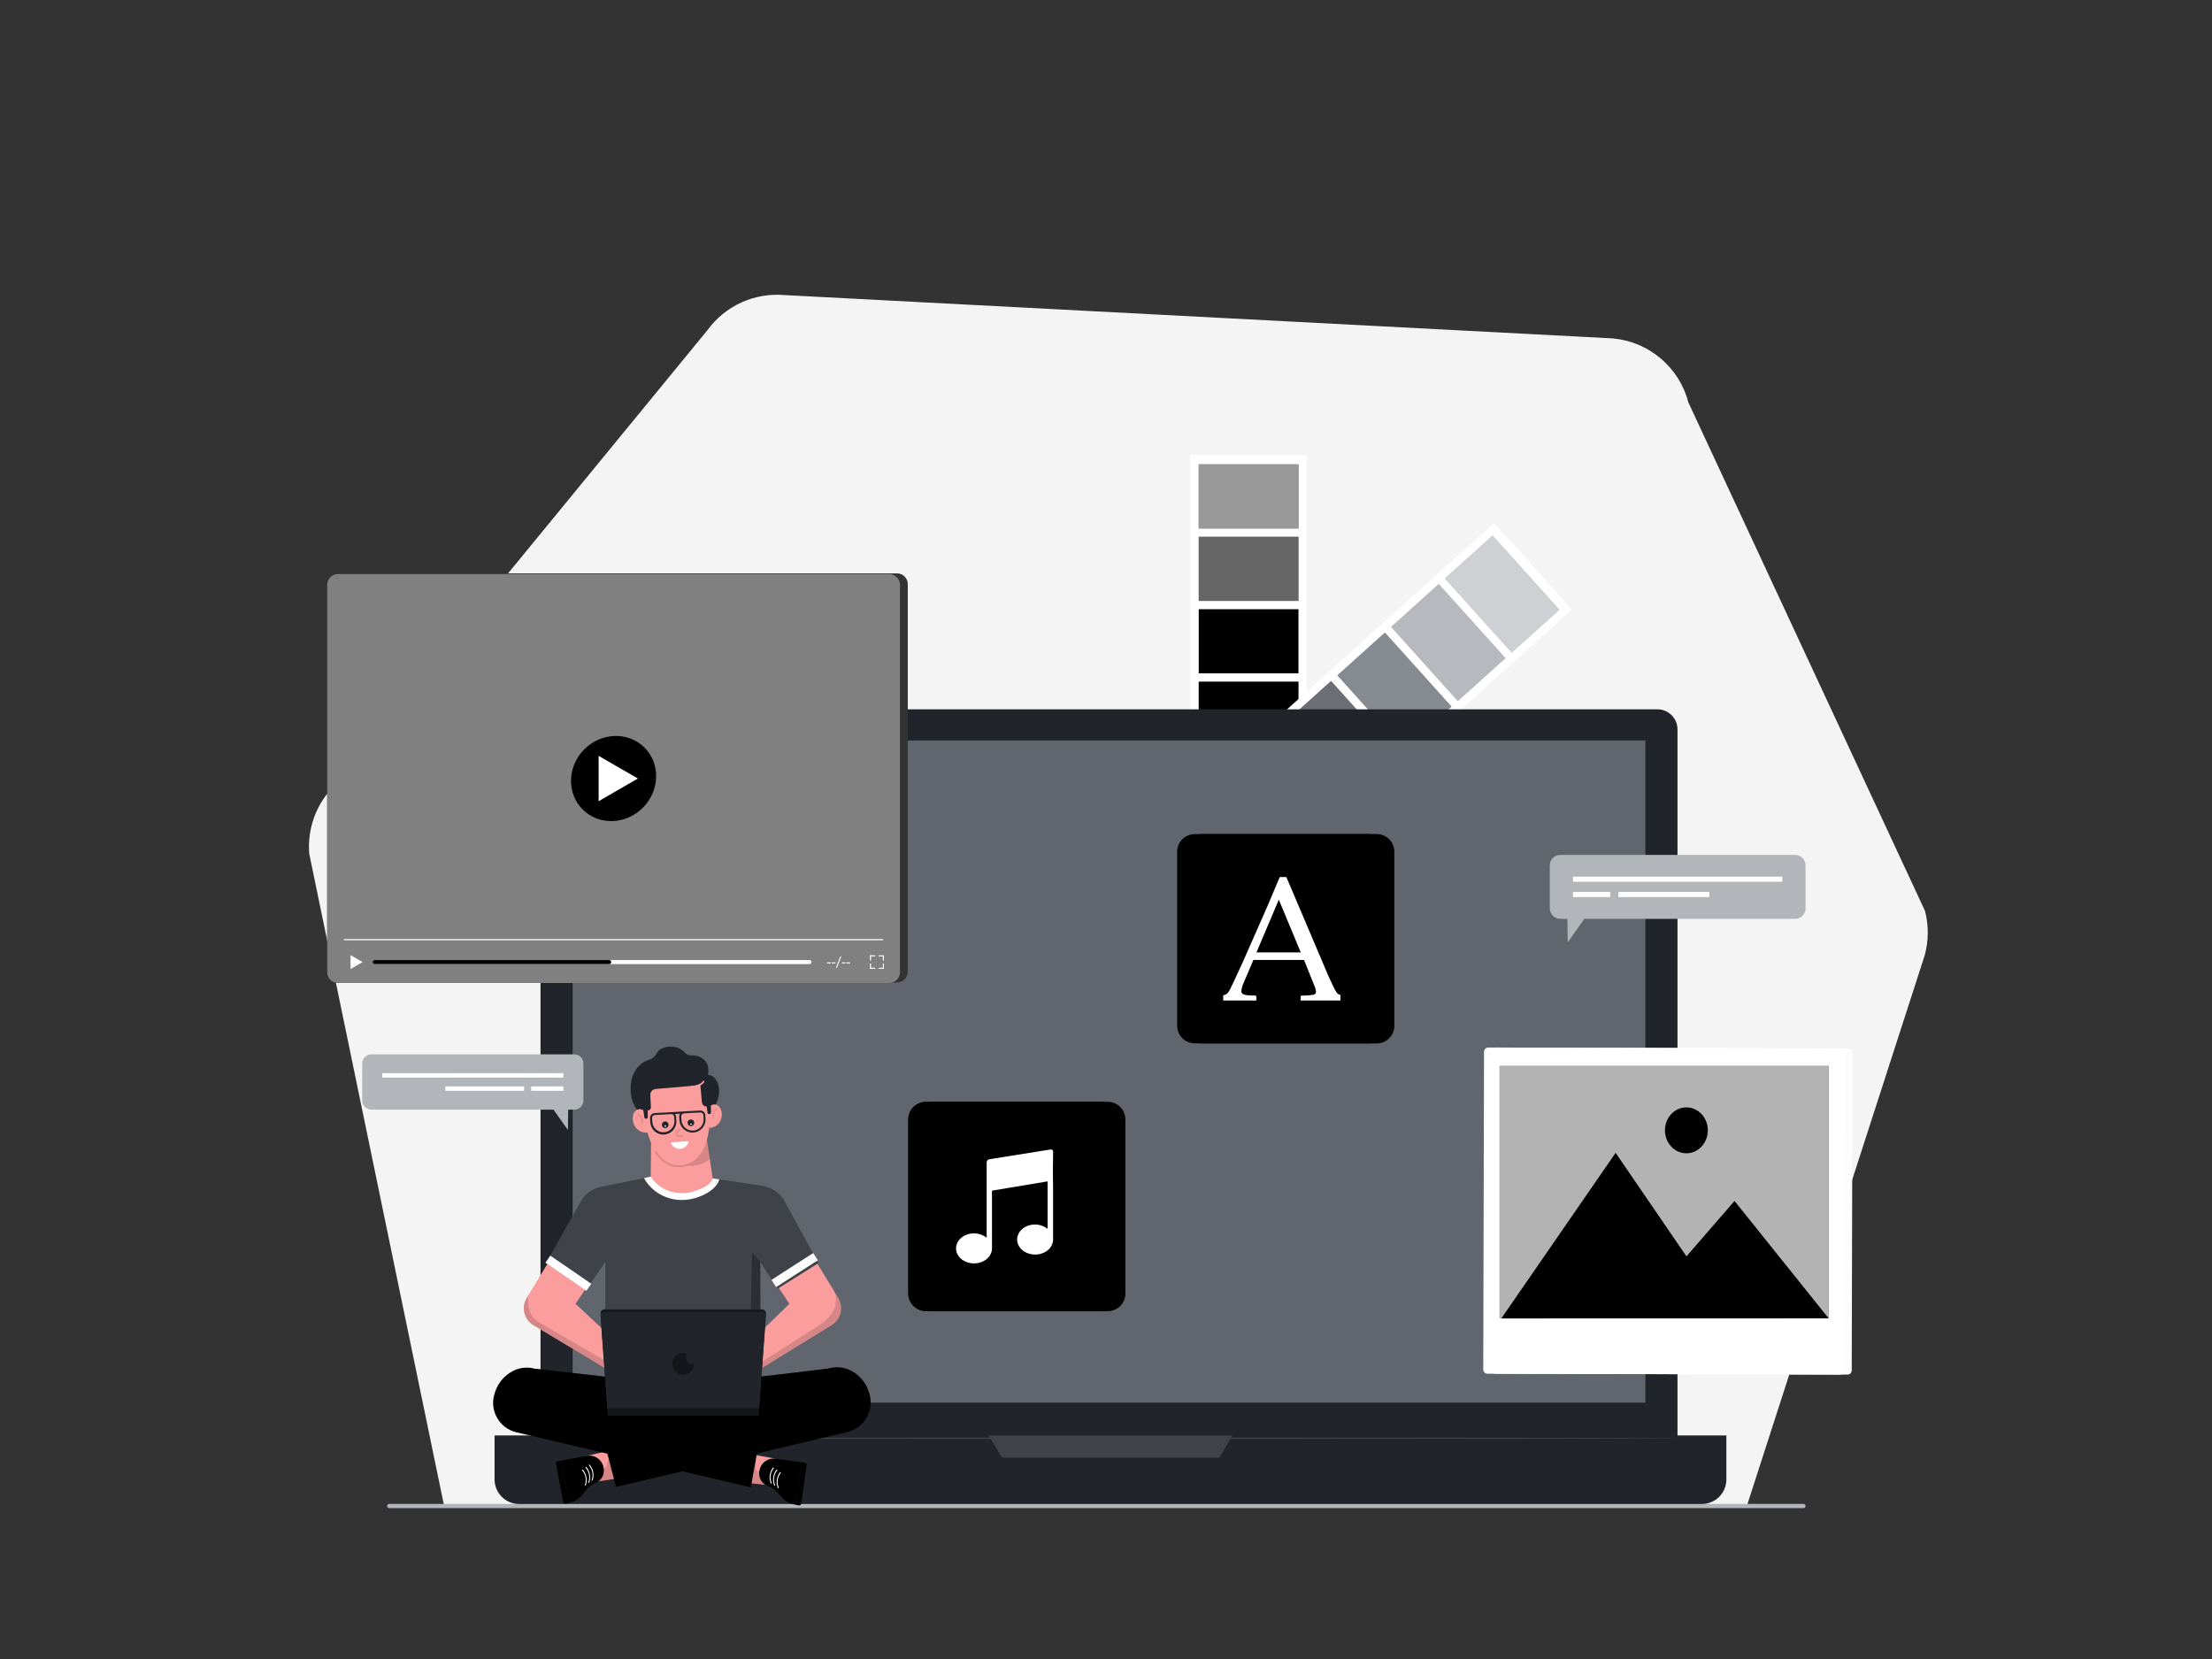 <svg class="gridItem__media" version="1.1" id="Layer_1" xmlns="http://www.w3.org/2000/svg" xmlns:xlink="http://www.w3.org/1999/xlink" x="0px" y="0px" width="1600" height="1200" viewBox="0 0 1600 1200" style="enable-background:new 0 0 1600 1200;" xml:space="preserve" fill="none">
<rect x="0" y="0" width="1600" height="1200" fill="#333333" stroke="none"/>
<path d="M321 1088.08L223.68 617.56C222.471 602.769 226.581 588.031 235.27 576L511.57 239C517.884 230.259 526.36 223.308 536.168 218.828C545.975 214.347 556.779 212.491 567.52 213.44L1166.46 244.77C1179.26 245.897 1191.41 250.959 1201.22 259.261C1211.03 267.563 1218.04 278.699 1221.27 291.14L1392.41 658.91C1395.14 669.428 1395.07 680.477 1392.21 690.96L1263.45 1089.55L321 1088.08Z" fill="#F4F4F4"/>
<path d="M945.239 329H861.059V569.51H945.239V329Z" fill="white"/>
<path d="M939.22 335.87H867.07V382.25H939.22V335.87Z" class="change-color-in-svg" fill="#4D61FC" style="fill: rgb(0, 0, 0);"/>
<path d="M939.22 388.27H867.07V434.65H939.22V388.27Z" class="change-color-in-svg" fill="#4D61FC" style="fill: rgb(0, 0, 0);"/>
<path opacity="0.6" d="M939.22 335.87H867.07V382.25H939.22V335.87Z" fill="white"/>
<path opacity="0.4" d="M939.22 388.27H867.07V434.65H939.22V388.27Z" fill="white"/>
<path d="M939.22 440.66H867.07V487.04H939.22V440.66Z" class="change-color-in-svg" fill="#4D61FC" style="fill: rgb(0, 0, 0);"/>
<path d="M939.22 493.06H867.07V539.44H939.22V493.06Z" class="change-color-in-svg" fill="#4D61FC" style="fill: rgb(0, 0, 0);"/>
<path opacity="0.2" d="M939.22 493.06H867.07V539.44H939.22V493.06Z" fill="black"/>
<path d="M1137.05 440.893L1080.75 378.315L901.956 539.186L958.262 601.763L1137.05 440.893Z" fill="white"/>
<path d="M1127.91 441.016L1079.65 387.381L1045.17 418.403L1093.43 472.038L1127.91 441.016Z" fill="#868A91"/>
<path d="M1088.97 476.064L1040.71 422.43L1006.23 453.452L1054.49 507.087L1088.97 476.064Z" fill="#868A91"/>
<path opacity="0.6" d="M1127.91 441.016L1079.65 387.381L1045.17 418.403L1093.43 472.038L1127.91 441.016Z" fill="white"/>
<path opacity="0.4" d="M1088.97 476.064L1040.71 422.43L1006.23 453.452L1054.49 507.087L1088.97 476.064Z" fill="white"/>
<path d="M1050.01 511.107L1001.75 457.473L967.276 488.495L1015.54 542.13L1050.01 511.107Z" fill="#868A91"/>
<path d="M1011.06 546.156L962.797 492.521L928.319 523.544L976.578 577.178L1011.06 546.156Z" fill="#868A91"/>
<path opacity="0.2" d="M1011.06 546.156L962.797 492.521L928.319 523.544L976.578 577.178L1011.06 546.156Z" fill="black"/>
<path d="M1304.71 1090.85H281.29C280.934 1090.79 280.611 1090.61 280.377 1090.33C280.144 1090.06 280.016 1089.71 280.016 1089.35C280.016 1088.99 280.144 1088.64 280.377 1088.37C280.611 1088.09 280.934 1087.91 281.29 1087.85H1304.71C1305.07 1087.91 1305.39 1088.09 1305.62 1088.37C1305.86 1088.64 1305.98 1088.99 1305.98 1089.35C1305.98 1089.71 1305.86 1090.06 1305.62 1090.33C1305.39 1090.61 1305.07 1090.79 1304.71 1090.85V1090.85Z" fill="#B2B6BB"/>
<path d="M1198.81 513.06H405.55C397.504 513.06 390.98 519.583 390.98 527.63V1065.66C390.98 1073.71 397.504 1080.23 405.55 1080.23H1198.81C1206.86 1080.23 1213.38 1073.71 1213.38 1065.66V527.63C1213.38 519.583 1206.86 513.06 1198.81 513.06Z" fill="#21252B"/>
<path d="M357.738 1038.28H1248.74V1070.11C1248.74 1074.83 1246.86 1079.36 1243.52 1082.7C1240.19 1086.03 1235.66 1087.91 1230.94 1087.91H375.538C370.817 1087.91 366.29 1086.03 362.952 1082.7C359.614 1079.36 357.738 1074.83 357.738 1070.11V1038.28Z" fill="#21252B"/>
<path d="M1190.15 535.59H414.199V1014.56H1190.15V535.59Z" fill="#61656D"/>
<path d="M1213.38 1040.32C1213.38 1040.59 1029.26 1040.82 802.2 1040.82C575.14 1040.82 390.98 1040.59 390.98 1040.32C390.98 1040.05 575.05 1039.82 802.2 1039.82C1029.35 1039.82 1213.38 1040 1213.38 1040.32Z" fill="#3F4249"/>
<path d="M715.051 1038.28H891.421L882.071 1054.36H724.791L715.051 1038.28Z" fill="#3F4249"/>
<path d="M590.389 912.65L606.159 938.56C608.177 941.703 608.887 945.509 608.14 949.168C607.393 952.827 605.247 956.05 602.159 958.15L541.999 995.21L531.449 981.62L570.999 943.08L562.999 931.19L590.389 912.65Z" fill="#FC9D9D"/>
<path d="M396.902 912.65L381.142 938.56C379.122 941.702 378.409 945.509 379.157 949.169C379.904 952.829 382.052 956.052 385.142 958.15L447.002 995.21L457.552 981.62L416.302 943.08L424.352 931.19L396.902 912.65Z" fill="#FC9D9D"/>
<path d="M515.531 852.36L472.591 850.87L435.191 858.37C432.2 858.898 429.352 860.046 426.83 861.741C424.309 863.436 422.17 865.639 420.551 868.21L394.941 913.66L423.871 933.17L437.871 912.78V998.84H549.871V912.78L562.481 932.18L592.001 913.64L567.001 868.02C565.348 865.308 563.121 862.991 560.476 861.232C557.83 859.473 554.832 858.315 551.691 857.84L515.461 852.36" fill="#3F4249"/>
<path d="M471.109 809.32L470.699 851.05C470.692 851.983 470.983 852.894 471.529 853.65L471.909 854.3C481.819 869.66 506.049 864.74 513.859 856.82C514.499 856.284 514.99 855.592 515.282 854.81C515.575 854.028 515.66 853.184 515.529 852.36L508.529 806.26L471.109 809.32Z" fill="#FC9D9D"/>
<path d="M512.65 790.36C512.65 790.36 520.27 840.74 492.48 842.78C465.34 844.83 464.48 793.89 464.48 793.89L463.73 779.3L498.68 773.17L507.51 777.72L512.65 790.36Z" fill="#FC9D9D"/>
<path opacity="0.15" d="M513.299 838.6L511.299 824.75C508.789 833.67 503.579 841.11 494.469 842.6H494.569L492.619 842.88C485.369 843.43 479.319 840.09 474.769 832.88C474.681 832.746 474.544 832.651 474.387 832.615C474.23 832.58 474.066 832.607 473.929 832.69C473.861 832.733 473.803 832.788 473.757 832.854C473.711 832.92 473.679 832.994 473.662 833.072C473.645 833.15 473.644 833.231 473.659 833.31C473.674 833.388 473.704 833.463 473.749 833.53C478.579 841.15 484.989 844.68 492.749 844.13C494.36 844.011 495.952 843.699 497.489 843.2C503.155 843.761 508.819 842.114 513.299 838.6V838.6Z" fill="black"/>
<path d="M506.051 779.12C506.051 779.12 514.881 773.26 519.051 783.3C522.591 791.76 516.641 800.96 516.641 800.96L511.531 800.4C509.391 800.31 507.901 799.29 507.721 797.24L506.051 779.12Z" fill="#21252B"/>
<path d="M512.371 773C513.121 782.58 504.941 785.09 501.591 785.36L474.171 787.69C473.096 787.789 472.1 788.298 471.391 789.112C470.681 789.926 470.313 790.981 470.361 792.06L470.831 800.79C470.873 801.373 470.689 801.951 470.317 802.401C469.944 802.852 469.412 803.142 468.831 803.21L467.161 803.39L465.301 805.72C454.521 803.12 450.061 772.54 469.861 766.4C471.989 765.713 473.759 764.209 474.781 762.22C477.661 756.22 489.471 754.69 495.421 761.38C496.002 762.058 496.732 762.591 497.555 762.938C498.378 763.286 499.27 763.437 500.161 763.38C507.351 763.22 512.001 767.68 512.371 773Z" fill="#21252B"/>
<path d="M467.288 806.35C467.208 805.538 466.91 804.763 466.425 804.107C465.94 803.452 465.287 802.939 464.534 802.624C463.782 802.31 462.958 802.205 462.151 802.32C461.344 802.435 460.583 802.767 459.948 803.28L459.858 803.37C455.118 807.46 458.188 820.29 468.598 819.18L467.288 806.35Z" fill="#FC9D9D"/>
<path d="M519.062 799.56L518.972 799.47C518.272 799.061 517.475 798.849 516.665 798.855C515.855 798.86 515.062 799.084 514.368 799.503C513.674 799.921 513.106 800.519 512.723 801.233C512.34 801.947 512.157 802.75 512.192 803.56L512.742 815.83C523.252 815.46 524.272 802.91 519.062 799.56Z" fill="#FC9D9D"/>
<path d="M468.599 807.93C468.618 808.25 468.512 808.565 468.303 808.808C468.094 809.05 467.798 809.202 467.479 809.23C467.173 809.274 466.862 809.203 466.605 809.032C466.349 808.86 466.165 808.599 466.089 808.3L464.879 800L468.319 800.09L468.599 807.93Z" fill="#21252B"/>
<path d="M514.319 804.58C514.342 804.899 514.238 805.213 514.03 805.457C513.823 805.7 513.528 805.852 513.209 805.88C512.903 805.924 512.59 805.854 512.332 805.682C512.073 805.511 511.887 805.25 511.809 804.95L510.609 796.68L514.049 796.78L514.319 804.58Z" fill="#21252B"/>
<path d="M501.781 786.55C501.317 786.609 500.846 786.609 500.381 786.55C500.296 786.551 500.212 786.535 500.133 786.501C500.055 786.468 499.984 786.419 499.926 786.356C499.868 786.294 499.824 786.221 499.796 786.14C499.768 786.06 499.757 785.974 499.764 785.89C499.771 785.805 499.796 785.722 499.836 785.647C499.877 785.573 499.933 785.507 500.001 785.456C500.068 785.404 500.146 785.367 500.229 785.347C500.312 785.327 500.398 785.324 500.481 785.34C500.571 785.34 506.051 785.62 508.381 782C508.423 781.932 508.478 781.874 508.542 781.828C508.607 781.782 508.68 781.75 508.757 781.732C508.834 781.714 508.914 781.712 508.992 781.725C509.07 781.739 509.144 781.767 509.211 781.81C509.346 781.898 509.441 782.035 509.476 782.191C509.511 782.348 509.485 782.512 509.401 782.65C507.351 785.72 503.731 786.46 501.781 786.55Z" fill="#FC9D9D"/>
<path d="M481.14 816C481.62 816.002 482.088 815.862 482.488 815.597C482.887 815.332 483.199 814.955 483.383 814.513C483.568 814.071 483.617 813.584 483.525 813.114C483.433 812.644 483.203 812.212 482.865 811.873C482.527 811.533 482.096 811.302 481.626 811.207C481.157 811.113 480.669 811.161 480.227 811.343C479.784 811.526 479.405 811.836 479.139 812.235C478.873 812.633 478.73 813.101 478.73 813.58C478.73 814.22 478.984 814.834 479.436 815.288C479.887 815.741 480.5 815.997 481.14 816V816Z" fill="#21252B"/>
<path d="M481.259 815.06C481.332 815.062 481.405 815.048 481.473 815.021C481.541 814.994 481.602 814.954 481.655 814.903C481.707 814.851 481.748 814.79 481.776 814.723C481.805 814.656 481.819 814.583 481.819 814.51C481.819 814.362 481.76 814.219 481.655 814.114C481.55 814.009 481.408 813.95 481.259 813.95C481.111 813.95 480.968 814.009 480.863 814.114C480.758 814.219 480.699 814.362 480.699 814.51C480.699 814.583 480.714 814.656 480.742 814.723C480.77 814.79 480.812 814.851 480.864 814.903C480.916 814.954 480.978 814.994 481.046 815.021C481.114 815.048 481.186 815.062 481.259 815.06V815.06Z" fill="white"/>
<path d="M499.73 814.58C500.209 814.582 500.678 814.442 501.077 814.177C501.477 813.913 501.789 813.535 501.973 813.093C502.158 812.651 502.207 812.164 502.115 811.694C502.023 811.224 501.793 810.792 501.455 810.453C501.117 810.113 500.686 809.882 500.216 809.787C499.746 809.693 499.259 809.741 498.817 809.924C498.374 810.106 497.995 810.417 497.729 810.815C497.462 811.213 497.32 811.681 497.32 812.16C497.32 812.8 497.574 813.414 498.026 813.868C498.477 814.321 499.09 814.578 499.73 814.58V814.58Z" fill="#21252B"/>
<path d="M499.849 813.76C499.96 813.76 500.069 813.726 500.161 813.664C500.254 813.602 500.325 813.514 500.367 813.412C500.409 813.309 500.42 813.196 500.398 813.087C500.375 812.978 500.321 812.878 500.241 812.8C500.162 812.722 500.061 812.67 499.952 812.649C499.843 812.629 499.73 812.641 499.628 812.685C499.526 812.729 499.439 812.802 499.379 812.896C499.318 812.989 499.287 813.098 499.289 813.21C499.292 813.356 499.352 813.496 499.457 813.599C499.561 813.702 499.702 813.76 499.849 813.76V813.76Z" fill="white"/>
<g opacity="0.3">
<path opacity="0.3" d="M491.65 822.52L493.65 822.34C493.742 822.334 493.832 822.309 493.914 822.268C493.996 822.227 494.07 822.17 494.13 822.1C494.191 822.03 494.237 821.949 494.266 821.862C494.295 821.775 494.306 821.682 494.3 821.59C494.293 821.498 494.269 821.409 494.227 821.326C494.186 821.244 494.129 821.17 494.06 821.11C493.99 821.05 493.909 821.003 493.822 820.974C493.734 820.945 493.642 820.934 493.55 820.94L491.6 821.13C491.202 821.154 490.811 821.019 490.513 820.755C490.215 820.49 490.034 820.118 490.01 819.72C489.986 819.322 490.121 818.931 490.386 818.633C490.65 818.335 491.022 818.154 491.42 818.13C491.517 818.133 491.614 818.115 491.705 818.077C491.795 818.04 491.876 817.984 491.943 817.913C492.011 817.843 492.062 817.759 492.095 817.667C492.128 817.575 492.142 817.478 492.135 817.38C492.128 817.283 492.101 817.188 492.055 817.102C492.009 817.016 491.946 816.94 491.869 816.88C491.792 816.82 491.704 816.776 491.609 816.752C491.515 816.728 491.416 816.724 491.32 816.74C490.944 816.761 490.576 816.858 490.239 817.026C489.902 817.194 489.603 817.429 489.359 817.716C489.116 818.003 488.934 818.337 488.824 818.697C488.714 819.057 488.679 819.436 488.72 819.81C488.719 820.185 488.795 820.557 488.945 820.901C489.095 821.245 489.314 821.554 489.59 821.809C489.865 822.063 490.191 822.258 490.545 822.381C490.9 822.503 491.276 822.551 491.65 822.52V822.52Z" fill="black"/>
</g>
<path d="M560.998 1055.11L538.998 1051.11L536.078 1072.11L557.648 1074.45L560.998 1055.11Z" fill="#FC9D9D"/>
<path opacity="0.15" d="M539.379 1072.27L546.999 1052L546.699 1062.48C546.792 1062.96 547.036 1063.4 547.396 1063.73C547.755 1064.07 548.212 1064.27 548.699 1064.33L559.169 1065.64L557.649 1074.36L539.399 1072.26L539.379 1072.27Z" fill="black"/>
<path d="M575.478 1088.41C571.616 1087.86 568.074 1085.95 565.478 1083.04L562.478 1079.61C560.652 1077.53 558.31 1075.96 555.688 1075.07C553.541 1074.32 551.721 1072.85 550.542 1070.9C549.364 1068.96 548.899 1066.66 549.228 1064.41L549.288 1063.97C549.678 1061.24 551.129 1058.78 553.327 1057.12C555.525 1055.46 558.289 1054.74 561.018 1055.11L579.788 1057.72L575.478 1088.41Z" class="change-color-in-svg" fill="#4D61FC" style="fill: rgb(0, 0, 0);"/>
<path d="M558.002 1073.15C557.842 1073.15 557.552 1073.15 557.502 1072.93C556.747 1071.07 556.496 1069.04 556.774 1067.05C557.051 1065.06 557.847 1063.18 559.082 1061.6C559.116 1061.56 559.157 1061.54 559.203 1061.52C559.248 1061.5 559.297 1061.49 559.347 1061.49C559.396 1061.49 559.445 1061.5 559.49 1061.52C559.536 1061.54 559.577 1061.56 559.612 1061.6C559.648 1061.63 559.678 1061.67 559.698 1061.72C559.718 1061.77 559.728 1061.82 559.728 1061.87C559.728 1061.91 559.718 1061.96 559.698 1062.01C559.678 1062.06 559.648 1062.1 559.612 1062.13C558.451 1063.59 557.703 1065.34 557.445 1067.19C557.187 1069.04 557.427 1070.92 558.142 1072.65C558.167 1072.68 558.185 1072.72 558.194 1072.76C558.203 1072.8 558.202 1072.84 558.192 1072.88C558.154 1072.99 558.089 1073.08 558.002 1073.15Z" fill="white"/>
<path d="M560.509 1074.69C560.359 1074.75 560.059 1074.69 560.019 1074.47C559.263 1072.61 559.012 1070.58 559.289 1068.59C559.567 1066.6 560.363 1064.72 561.599 1063.14C561.632 1063.11 561.673 1063.08 561.717 1063.06C561.762 1063.04 561.81 1063.03 561.859 1063.03C561.907 1063.03 561.955 1063.04 562 1063.06C562.045 1063.08 562.085 1063.11 562.119 1063.14C562.154 1063.17 562.182 1063.22 562.201 1063.26C562.221 1063.31 562.23 1063.36 562.23 1063.41C562.23 1063.45 562.221 1063.5 562.201 1063.55C562.182 1063.59 562.154 1063.64 562.119 1063.67C560.956 1065.13 560.206 1066.88 559.947 1068.73C559.689 1070.58 559.931 1072.47 560.649 1074.19C560.665 1074.23 560.673 1074.27 560.673 1074.31C560.673 1074.34 560.665 1074.38 560.649 1074.42C560.679 1074.57 560.589 1074.7 560.509 1074.69Z" fill="white"/>
<path d="M563.122 1076.48C562.962 1076.48 562.662 1076.48 562.622 1076.26C561.865 1074.4 561.613 1072.37 561.891 1070.38C562.168 1068.39 562.965 1066.51 564.202 1064.93C564.236 1064.89 564.276 1064.87 564.321 1064.85C564.366 1064.83 564.414 1064.82 564.463 1064.82C564.512 1064.82 564.56 1064.83 564.605 1064.85C564.651 1064.86 564.692 1064.89 564.727 1064.92C564.761 1064.96 564.789 1065 564.808 1065.04C564.827 1065.09 564.837 1065.14 564.838 1065.19C564.838 1065.23 564.829 1065.28 564.811 1065.33C564.793 1065.37 564.766 1065.41 564.732 1065.45C563.569 1066.91 562.819 1068.66 562.561 1070.51C562.302 1072.37 562.544 1074.25 563.262 1075.98C563.278 1076.02 563.286 1076.05 563.286 1076.09C563.286 1076.13 563.278 1076.17 563.262 1076.21C563.258 1076.26 563.243 1076.31 563.219 1076.36C563.195 1076.41 563.162 1076.45 563.122 1076.48V1076.48Z" fill="white"/>
<path d="M578 1088.84L575.5 1088.49L579.79 1057.73L582.29 1058.08C582.464 1058.1 582.633 1058.16 582.784 1058.25C582.936 1058.34 583.069 1058.46 583.175 1058.6C583.281 1058.74 583.359 1058.9 583.402 1059.07C583.446 1059.24 583.455 1059.42 583.43 1059.59L579.52 1087.59C579.482 1087.96 579.301 1088.29 579.017 1088.53C578.732 1088.76 578.367 1088.87 578 1088.84Z" class="change-color-in-svg" fill="#4D61FC" style="fill: rgb(0, 0, 0);"/>
<path opacity="0.3" d="M578 1088.84L575.5 1088.49L579.79 1057.73L582.29 1058.08C582.464 1058.1 582.633 1058.16 582.784 1058.25C582.936 1058.34 583.069 1058.46 583.175 1058.6C583.281 1058.74 583.359 1058.9 583.402 1059.07C583.446 1059.24 583.455 1059.42 583.43 1059.59L579.52 1087.59C579.482 1087.96 579.301 1088.29 579.017 1088.53C578.732 1088.76 578.367 1088.87 578 1088.84Z" fill="black"/>
<path d="M428.661 1072.15L450.101 1068.8L446.191 1048L424.391 1053.08L428.661 1072.15Z" fill="#FC9D9D"/>
<path opacity="0.15" d="M444.07 1069.7L428.66 1072.15L426.73 1063.52L437.13 1061.71C437.611 1061.63 438.054 1061.4 438.396 1061.05C438.737 1060.7 438.959 1060.25 439.03 1059.77L441.79 1049.01L444.15 1069.69L444.07 1069.7Z" fill="black"/>
<path d="M405.77 1056.57L424.39 1053.07C427.099 1052.57 429.898 1053.16 432.174 1054.71C434.449 1056.27 436.015 1058.66 436.53 1061.37L436.62 1061.81C437.059 1064.06 436.7 1066.38 435.605 1068.39C434.509 1070.4 432.746 1071.96 430.62 1072.81C428.044 1073.83 425.779 1075.51 424.05 1077.67L421.17 1081.24C418.724 1084.27 415.284 1086.34 411.46 1087.07L405.77 1056.57Z" class="change-color-in-svg" fill="#4D61FC" style="fill: rgb(0, 0, 0);"/>
<path d="M428.002 1070.69C427.982 1070.65 427.972 1070.61 427.972 1070.57C427.972 1070.53 427.982 1070.49 428.002 1070.45C428.633 1068.69 428.78 1066.79 428.428 1064.96C428.076 1063.12 427.238 1061.41 426.002 1060.01C425.967 1059.98 425.939 1059.94 425.92 1059.89C425.9 1059.85 425.891 1059.8 425.891 1059.75C425.891 1059.7 425.9 1059.65 425.92 1059.61C425.939 1059.56 425.967 1059.52 426.002 1059.49C426.035 1059.45 426.076 1059.42 426.122 1059.4C426.168 1059.38 426.217 1059.37 426.267 1059.37C426.316 1059.37 426.366 1059.38 426.411 1059.4C426.457 1059.42 426.498 1059.45 426.532 1059.49C427.839 1061.02 428.721 1062.86 429.092 1064.83C429.462 1066.81 429.307 1068.84 428.642 1070.74C428.642 1070.97 428.322 1071.03 428.162 1070.98C428.078 1070.9 428.022 1070.8 428.002 1070.69V1070.69Z" fill="white"/>
<path d="M425.601 1072.35C425.582 1072.31 425.571 1072.27 425.571 1072.23C425.571 1072.19 425.582 1072.15 425.601 1072.12C426.232 1070.36 426.379 1068.46 426.027 1066.62C425.675 1064.78 424.838 1063.07 423.601 1061.67C423.565 1061.64 423.537 1061.6 423.517 1061.55C423.497 1061.51 423.486 1061.46 423.485 1061.41C423.483 1061.36 423.491 1061.31 423.509 1061.27C423.526 1061.22 423.552 1061.18 423.586 1061.14C423.619 1061.11 423.659 1061.08 423.704 1061.06C423.748 1061.04 423.796 1061.03 423.845 1061.03C423.894 1061.03 423.942 1061.04 423.988 1061.05C424.034 1061.07 424.075 1061.1 424.111 1061.13C425.419 1062.65 426.304 1064.49 426.674 1066.47C427.045 1068.44 426.888 1070.48 426.221 1072.37C426.221 1072.6 425.901 1072.66 425.741 1072.61C425.581 1072.56 425.621 1072.49 425.601 1072.35Z" fill="white"/>
<path d="M423.08 1074.26C423.05 1074.19 423.05 1074.1 423.08 1074.03C423.71 1072.27 423.856 1070.37 423.505 1068.53C423.153 1066.69 422.316 1064.98 421.08 1063.58C421.045 1063.55 421.017 1063.51 420.998 1063.46C420.979 1063.42 420.969 1063.37 420.969 1063.32C420.969 1063.27 420.979 1063.22 420.998 1063.18C421.017 1063.13 421.045 1063.09 421.08 1063.06C421.113 1063.02 421.153 1062.99 421.197 1062.97C421.242 1062.95 421.291 1062.94 421.34 1062.94C421.389 1062.94 421.437 1062.95 421.482 1062.97C421.527 1062.99 421.567 1063.02 421.6 1063.06C422.911 1064.58 423.798 1066.42 424.17 1068.4C424.542 1070.37 424.387 1072.41 423.72 1074.3C423.72 1074.53 423.39 1074.59 423.23 1074.54C423.145 1074.47 423.091 1074.37 423.08 1074.26Z" fill="white"/>
<path d="M407.379 1086.43L402.149 1058.62C402.116 1058.45 402.117 1058.27 402.153 1058.1C402.189 1057.92 402.258 1057.76 402.358 1057.61C402.457 1057.47 402.584 1057.34 402.732 1057.25C402.88 1057.15 403.046 1057.08 403.219 1057.05L405.699 1056.59L411.439 1087.11L408.959 1087.57C408.599 1087.62 408.233 1087.53 407.938 1087.32C407.643 1087.11 407.443 1086.79 407.379 1086.43V1086.43Z" class="change-color-in-svg" fill="#4D61FC" style="fill: rgb(0, 0, 0);"/>
<path opacity="0.3" d="M407.379 1086.43L402.149 1058.62C402.116 1058.45 402.117 1058.27 402.153 1058.1C402.189 1057.92 402.258 1057.76 402.358 1057.61C402.457 1057.47 402.584 1057.34 402.732 1057.25C402.88 1057.15 403.046 1057.08 403.219 1057.05L405.699 1056.59L411.439 1087.11L408.959 1087.57C408.599 1087.62 408.233 1087.53 407.938 1087.32C407.643 1087.11 407.443 1086.79 407.379 1086.43V1086.43Z" fill="black"/>
<path d="M506.418 803.28L495.918 803.84L494.528 803.93L485.328 804.49H485.228L473.428 805.14C472.969 805.167 472.52 805.284 472.107 805.487C471.694 805.689 471.325 805.971 471.022 806.318C470.72 806.664 470.489 807.067 470.344 807.504C470.199 807.94 470.143 808.401 470.178 808.86L470.358 811.55C470.4 812.806 470.693 814.04 471.218 815.182C471.743 816.323 472.49 817.348 473.416 818.197C474.342 819.046 475.428 819.702 476.611 820.127C477.793 820.551 479.048 820.735 480.303 820.669C481.558 820.602 482.786 820.286 483.917 819.739C485.048 819.192 486.059 818.425 486.89 817.483C487.721 816.541 488.356 815.443 488.757 814.252C489.159 813.062 489.319 811.803 489.228 810.55L489.038 807.86C489 807.103 488.708 806.381 488.208 805.81L491.828 805.63C491.41 806.258 491.213 807.007 491.268 807.76L491.458 810.46C491.637 812.928 492.777 815.228 494.632 816.865C496.488 818.502 498.912 819.346 501.384 819.215C503.855 819.084 506.176 817.989 507.849 816.165C509.521 814.341 510.411 811.933 510.328 809.46L510.138 806.76C510.138 806.283 510.04 805.81 509.849 805.372C509.659 804.934 509.381 804.54 509.032 804.214C508.684 803.888 508.272 803.636 507.822 803.476C507.372 803.315 506.895 803.249 506.418 803.28V803.28ZM487.648 807.84L487.838 810.53C487.962 812.652 487.237 814.736 485.824 816.323C484.411 817.911 482.425 818.872 480.303 818.995C478.181 819.118 476.098 818.394 474.51 816.981C472.923 815.568 471.962 813.582 471.838 811.46L471.648 808.77C471.625 808.218 471.814 807.678 472.177 807.262C472.54 806.845 473.048 806.583 473.598 806.53L485.408 805.88H485.498C485.77 805.86 486.043 805.895 486.3 805.984C486.558 806.072 486.795 806.213 486.996 806.396C487.197 806.58 487.359 806.803 487.471 807.051C487.583 807.299 487.644 807.568 487.648 807.84V807.84ZM508.928 809.32C508.989 810.371 508.843 811.423 508.497 812.417C508.152 813.411 507.614 814.327 506.914 815.113C506.214 815.899 505.367 816.54 504.419 816.998C503.472 817.457 502.444 817.724 501.393 817.785C500.343 817.846 499.29 817.7 498.296 817.354C497.302 817.008 496.386 816.47 495.6 815.771C494.814 815.071 494.174 814.223 493.715 813.276C493.257 812.329 492.989 811.301 492.928 810.25L492.738 807.56C492.715 807.009 492.905 806.471 493.268 806.056C493.631 805.641 494.139 805.381 494.688 805.33L496.088 805.23L506.588 804.68C507.148 804.653 507.697 804.847 508.114 805.222C508.532 805.596 508.785 806.12 508.818 806.68L508.928 809.32Z" fill="#21252B"/>
<path d="M485.699 826.33L497.498 825.5C497.568 825.498 497.637 825.511 497.701 825.538C497.765 825.566 497.822 825.608 497.867 825.661C497.912 825.714 497.945 825.777 497.963 825.844C497.98 825.912 497.982 825.982 497.968 826.05C497.602 827.375 496.837 828.555 495.777 829.43C494.717 830.305 493.414 830.833 492.043 830.942C490.673 831.051 489.303 830.736 488.118 830.04C486.933 829.344 485.99 828.3 485.419 827.05V827C485.371 826.943 485.34 826.873 485.329 826.799C485.318 826.725 485.327 826.65 485.356 826.581C485.385 826.512 485.432 826.452 485.492 826.408C485.553 826.364 485.624 826.337 485.699 826.33V826.33Z" fill="white"/>
<g opacity="0.3">
<path opacity="0.3" d="M464.69 813C464.511 812.992 464.34 812.923 464.206 812.805C464.072 812.686 463.981 812.526 463.95 812.35L463.76 810.86C463.732 809.656 463.271 808.501 462.46 807.61C462.309 807.477 462.133 807.376 461.942 807.312C461.752 807.249 461.55 807.224 461.35 807.24C461.165 807.273 460.974 807.233 460.817 807.129C460.661 807.024 460.551 806.864 460.51 806.68C460.479 806.495 460.52 806.306 460.624 806.15C460.728 805.994 460.887 805.883 461.07 805.84C461.856 805.756 462.646 805.955 463.3 806.4C463.879 806.933 464.343 807.578 464.663 808.297C464.983 809.016 465.152 809.793 465.16 810.58L465.34 812.07C465.351 812.275 465.293 812.479 465.175 812.647C465.057 812.816 464.886 812.94 464.69 813Z" fill="black"/>
</g>
<g opacity="0.3">
<path opacity="0.3" d="M515.811 809.23C515.993 809.212 516.161 809.126 516.282 808.989C516.403 808.851 516.467 808.673 516.461 808.49V807C516.361 806.414 516.384 805.814 516.529 805.237C516.673 804.66 516.936 804.12 517.301 803.65C517.434 803.482 517.602 803.346 517.794 803.251C517.986 803.156 518.197 803.104 518.411 803.1C518.591 803.092 518.763 803.023 518.899 802.906C519.035 802.788 519.127 802.627 519.161 802.45C519.154 802.27 519.087 802.097 518.968 801.96C518.85 801.824 518.689 801.732 518.511 801.7C518.133 801.715 517.761 801.805 517.418 801.965C517.074 802.124 516.766 802.351 516.511 802.63C515.581 803.56 515.211 805.05 515.301 807.09V808.58C515.071 809 515.351 809.23 515.811 809.23Z" fill="black"/>
</g>
<path opacity="0.15" d="M542 995.21L541.06 995.86L602.18 958.15C605.266 956.048 607.41 952.825 608.157 949.167C608.904 945.508 608.195 941.703 606.18 938.56L603.11 933.56C603.11 933.56 611 947.06 592 959L538.5 993.05L542 995.21Z" fill="black"/>
<path opacity="0.15" d="M391.722 957.56C378.862 951.35 382.252 936.72 382.252 936.72L381.142 938.56C379.122 941.702 378.409 945.509 379.157 949.168C379.904 952.828 382.052 956.051 385.142 958.15L447.292 995.21L445.882 994.48L450.142 991.48L391.722 957.56Z" fill="black"/>
<path d="M387.211 990.06L437.891 995.79H549.921L598.031 990.06L589.651 1040.64H407.631L388.971 991.5" class="change-color-in-svg" fill="#4D61FC" style="fill: rgb(0, 0, 0);"/>
<path opacity="0.3" d="M387.211 990.06L437.891 995.79H549.921L598.031 990.06L589.651 1040.64H407.631L388.971 991.5" fill="black"/>
<path d="M492.822 1030.09L575.002 997.22C583.422 993.857 592.122 991.244 601.002 989.41V989.41C605.813 988.418 610.818 989.073 615.212 991.271C621.354 994.331 626.03 999.704 628.212 1006.21L628.642 1007.5C630.49 1012.99 630.084 1018.99 627.512 1024.18V1024.18C626.089 1027.06 624.052 1029.58 621.545 1031.58C619.037 1033.59 616.121 1035.01 613.002 1035.76L445.592 1075.59L438.672 1048.88L492.822 1030.09Z" class="change-color-in-svg" fill="#4D61FC" style="fill: rgb(0, 0, 0);"/>
<path opacity="0.2" d="M627.519 1024.18C630.091 1018.99 630.498 1012.99 628.649 1007.5L628.219 1006.21C626.961 1002.45 624.853 999.026 622.059 996.21C622.059 996.21 630.279 1024.34 600.619 1030.77L559.219 1040.92C553.121 1042.41 546.759 1042.46 540.639 1041.06L493.699 1030.35L509.649 1060.35L612.999 1035.76C616.12 1035.01 619.038 1033.59 621.548 1031.59C624.057 1029.58 626.095 1027.06 627.519 1024.18V1024.18Z" fill="black"/>
<path d="M493.699 1030.36L411.489 997.5C403.071 994.132 394.37 991.518 385.489 989.69V989.69C380.679 988.694 375.674 989.346 371.279 991.54V991.54C365.139 994.603 360.465 999.975 358.279 1006.48L357.849 1007.77C356.004 1013.26 356.414 1019.26 358.989 1024.45V1024.45C360.421 1027.32 362.467 1029.85 364.984 1031.85C367.5 1033.84 370.424 1035.26 373.549 1036L543.069 1075.83L547.879 1049.12L493.699 1030.36Z" class="change-color-in-svg" fill="#4D61FC" style="fill: rgb(0, 0, 0);"/>
<path opacity="0.2" d="M439.62 1053.28L481.11 1067.13L492.62 1064.37L439.32 1051.72L439.62 1053.28Z" fill="black"/>
<path opacity="0.2" d="M544.241 1071.78L398.461 1033.05C394.961 1032.05 391.461 1031.29 387.891 1030.51C358.561 1024.05 359.291 1003.96 359.291 1003.96C358.921 1004.78 358.581 1005.62 358.291 1006.48L357.861 1007.77C356.016 1013.26 356.426 1019.26 359.001 1024.45V1024.45C360.432 1027.32 362.476 1029.85 364.991 1031.84C367.505 1033.84 370.428 1035.26 373.551 1036L543.071 1075.83L544.241 1071.78Z" fill="black"/>
<path d="M548.731 1022H439.671L434.391 950.11C434.369 949.725 434.427 949.339 434.559 948.977C434.691 948.614 434.896 948.282 435.161 948.002C435.426 947.721 435.745 947.497 436.099 947.344C436.453 947.191 436.835 947.111 437.221 947.11H551.171C551.557 947.111 551.939 947.191 552.293 947.344C552.647 947.497 552.967 947.721 553.232 948.002C553.496 948.282 553.701 948.614 553.834 948.977C553.966 949.339 554.023 949.725 554.001 950.11L548.731 1022Z" fill="#21252B"/>
<path opacity="0.3" d="M548.731 1022H439.671L434.391 950.11C434.369 949.725 434.427 949.339 434.559 948.977C434.691 948.614 434.896 948.282 435.161 948.002C435.426 947.721 435.745 947.497 436.099 947.344C436.453 947.191 436.835 947.111 437.221 947.11H551.171C551.557 947.111 551.939 947.191 552.293 947.344C552.647 947.497 552.967 947.721 553.232 948.002C553.496 948.282 553.701 948.614 553.834 948.977C553.966 949.339 554.023 949.725 554.001 950.11L548.731 1022Z" fill="black"/>
<path d="M548.731 1024.07H439.671L434.391 952.18C434.369 951.794 434.427 951.409 434.559 951.046C434.691 950.683 434.896 950.352 435.161 950.071C435.426 949.79 435.745 949.566 436.099 949.413C436.453 949.26 436.835 949.18 437.221 949.18H551.171C551.557 949.18 551.939 949.26 552.293 949.413C552.647 949.566 552.967 949.79 553.232 950.071C553.496 950.352 553.701 950.683 553.834 951.046C553.966 951.409 554.023 951.794 554.001 952.18L548.731 1024.07Z" fill="#21252B"/>
<path opacity="0.4" d="M439.671 1018.55H548.761C548.86 1018.55 548.955 1018.59 549.026 1018.66C549.097 1018.73 549.138 1018.82 549.141 1018.92V1023.69C549.141 1023.79 549.101 1023.89 549.03 1023.96C548.958 1024.03 548.862 1024.07 548.761 1024.07H440.001C439.905 1024.07 439.813 1024.03 439.742 1023.97C439.672 1023.9 439.628 1023.82 439.621 1023.72L439.271 1018.95C439.266 1018.9 439.274 1018.84 439.292 1018.79C439.31 1018.74 439.34 1018.7 439.378 1018.66C439.416 1018.62 439.462 1018.59 439.513 1018.57C439.563 1018.55 439.617 1018.55 439.671 1018.55V1018.55Z" fill="black"/>
<path opacity="0.4" d="M500.6 986.6C499.757 986.603 498.93 986.364 498.219 985.911C497.508 985.458 496.941 984.81 496.586 984.045C496.231 983.28 496.104 982.429 496.218 981.593C496.332 980.758 496.683 979.972 497.23 979.33C495.669 978.68 493.94 978.549 492.298 978.958C490.657 979.366 489.191 980.291 488.116 981.597C487.041 982.903 486.415 984.52 486.33 986.21C486.245 987.899 486.706 989.571 487.645 990.978C488.584 992.385 489.95 993.452 491.543 994.023C493.135 994.593 494.868 994.636 496.487 994.146C498.106 993.655 499.523 992.656 500.531 991.297C501.538 989.939 502.081 988.292 502.08 986.6C502.085 986.517 502.085 986.434 502.08 986.35C501.605 986.519 501.104 986.604 500.6 986.6Z" fill="black"/>
<path d="M588.216 906.365L558.035 925.768L561.389 930.984L591.57 911.582L588.216 906.365Z" fill="white"/>
<path d="M394.535 913.363L424.16 933.693L427.674 928.573L398.049 908.243L394.535 913.363Z" fill="white"/>
<path d="M493.159 868C490.266 868.008 487.385 867.618 484.599 866.84C480.655 865.768 476.963 863.924 473.737 861.414C470.512 858.905 467.817 855.779 465.809 852.22L470.699 851.04C470.849 851.38 474.949 859.04 485.929 862.09C491.793 863.648 497.999 863.323 503.669 861.16C508.029 859.57 514.119 857.16 515.529 852.35L520.339 853.07C518.769 858.41 513.129 862.96 505.339 865.79C501.438 867.229 497.316 867.977 493.159 868V868Z" fill="white"/>
<path opacity="0.3" d="M549.92 912.78L544.04 905.81L543.07 947.06H550.2L549.92 912.78Z" fill="black"/>
<path d="M1336.88 758.334L1082.14 757.712C1080.43 757.707 1079.04 759.092 1079.04 760.804L1078.47 990.553C1078.47 992.266 1079.85 993.657 1081.57 993.661L1336.31 994.283C1338.02 994.288 1339.41 992.903 1339.41 991.191L1339.97 761.442C1339.98 759.73 1338.59 758.338 1336.88 758.334Z" fill="white"/>
<g opacity="0.1">
<path opacity="0.1" d="M1336.89 758.334L1082.15 757.712C1080.43 757.707 1079.04 759.092 1079.04 760.804L1078.48 990.553C1078.47 992.266 1079.86 993.657 1081.57 993.661L1336.31 994.283C1338.02 994.288 1339.41 992.903 1339.42 991.191L1339.98 761.442C1339.98 759.73 1338.6 758.338 1336.89 758.334Z" fill="black"/>
</g>
<path d="M1331.28 758.34L1076.55 757.718C1074.83 757.713 1073.44 759.098 1073.44 760.81L1072.88 990.559C1072.87 992.271 1074.26 993.663 1075.97 993.667L1330.71 994.289C1332.42 994.293 1333.81 992.909 1333.82 991.197L1334.38 761.448C1334.38 759.736 1333 758.344 1331.28 758.34Z" fill="white"/>
<path d="M1322.69 771.05H1084.71V953.64H1322.69V771.05Z" class="change-color-in-svg" fill="#4D61FC" style="fill: rgb(0, 0, 0);"/>
<path opacity="0.7" d="M1322.69 771.05H1084.71V953.64H1322.69V771.05Z" fill="white"/>
<path d="M1085.97 953.63L1168.62 833.88L1219.86 908.77L1254.59 868.72L1322.7 953.57L1085.97 953.63Z" class="change-color-in-svg" fill="#4D61FC" style="fill: rgb(0, 0, 0);"/>
<path d="M1235.3 817.59C1235.3 826.76 1228.37 834.2 1219.81 834.2C1211.25 834.2 1204.31 826.77 1204.31 817.6C1204.31 808.43 1211.24 801 1219.8 801C1228.36 801 1235.3 808.42 1235.3 817.59Z" class="change-color-in-svg" fill="#4D61FC" style="fill: rgb(0, 0, 0);"/>
<path opacity="0.1" d="M1226.45 802.61C1228.31 804.225 1229.79 806.223 1230.8 808.468C1231.81 810.712 1232.32 813.149 1232.3 815.61C1232.3 824.78 1225.37 832.22 1216.81 832.22C1214.5 832.216 1212.22 831.66 1210.16 830.6C1212.84 832.923 1216.26 834.208 1219.81 834.22C1228.37 834.22 1235.3 826.78 1235.3 817.61C1235.35 814.538 1234.55 811.511 1232.99 808.864C1231.43 806.218 1229.16 804.054 1226.45 802.61V802.61Z" fill="black"/>
<path opacity="0.1" d="M1255.04 868.52L1297.64 953.669L1322.26 953.479L1255.04 868.52Z" fill="black"/>
<path opacity="0.1" d="M1168.22 833.98L1203.7 929.211L1219.57 908.67L1168.22 833.98Z" fill="black"/>
<path d="M648.81 414.77H250.05C245.742 414.77 242.25 418.262 242.25 422.57V702.8C242.25 707.107 245.742 710.6 250.05 710.6H648.81C653.118 710.6 656.61 707.107 656.61 702.8V422.57C656.61 418.262 653.118 414.77 648.81 414.77Z" class="change-color-in-svg" fill="#4D61FC" style="fill: rgb(0, 0, 0);"/>
<path opacity="0.2" d="M648.81 414.77H250.05C245.742 414.77 242.25 418.262 242.25 422.57V702.8C242.25 707.107 245.742 710.6 250.05 710.6H648.81C653.118 710.6 656.61 707.107 656.61 702.8V422.57C656.61 418.262 653.118 414.77 648.81 414.77Z" fill="white"/>
<path d="M643.201 415.21H244.441C240.133 415.21 236.641 418.702 236.641 423.01V703.24C236.641 707.548 240.133 711.04 244.441 711.04H643.201C647.508 711.04 651.001 707.548 651.001 703.24V423.01C651.001 418.702 647.508 415.21 643.201 415.21Z" class="change-color-in-svg" fill="#4D61FC" style="fill: rgb(0, 0, 0);"/>
<path opacity="0.5" d="M643.201 415.21H244.441C240.133 415.21 236.641 418.702 236.641 423.01V703.24C236.641 707.548 240.133 711.04 244.441 711.04H643.201C647.508 711.04 651.001 707.548 651.001 703.24V423.01C651.001 418.702 647.508 415.21 643.201 415.21Z" fill="white"/>
<path d="M638.859 679.27H248.77V680.099H638.859V679.27Z" fill="white"/>
<path d="M630.03 691.01H629.27V694.81H630.03V691.01Z" fill="white"/>
<path d="M633.019 691.01H629.309V691.77H633.019V691.01Z" fill="white"/>
<path d="M639.359 691.04H635.559V691.8H639.359V691.04Z" fill="white"/>
<path d="M639.362 691.08H638.602V694.79H639.362V691.08Z" fill="white"/>
<path d="M639.362 696.98H638.602V700.781H639.362V696.98Z" fill="white"/>
<path d="M639.319 700.02H635.609V700.78H639.319V700.02Z" fill="white"/>
<path d="M633.07 699.99H629.27V700.75H633.07V699.99Z" fill="white"/>
<path d="M630.03 697.01H629.27V700.72H630.03V697.01Z" fill="white"/>
<path d="M585.551 694.46H270.961C270.171 694.46 269.531 695.1 269.531 695.89V695.9C269.531 696.69 270.171 697.33 270.961 697.33H585.551C586.341 697.33 586.981 696.69 586.981 695.9V695.89C586.981 695.1 586.341 694.46 585.551 694.46Z" fill="white"/>
<path d="M440.671 694.46H270.961C270.171 694.46 269.531 695.1 269.531 695.89V695.9C269.531 696.69 270.171 697.33 270.961 697.33H440.671C441.461 697.33 442.101 696.69 442.101 695.9V695.89C442.101 695.1 441.461 694.46 440.671 694.46Z" class="change-color-in-svg" fill="#4D61FC" style="fill: rgb(0, 0, 0);"/>
<path opacity="0.1" d="M440.671 694.46H270.961C270.171 694.46 269.531 695.1 269.531 695.89V695.9C269.531 696.69 270.171 697.33 270.961 697.33H440.671C441.461 697.33 442.101 696.69 442.101 695.9V695.89C442.101 695.1 441.461 694.46 440.671 694.46Z" fill="black"/>
<path d="M600.93 696.11V696.84H598.18V696.11H600.93Z" fill="white"/>
<path d="M604.362 696.11V696.84H601.602V696.11H604.362Z" fill="white"/>
<path d="M604.68 699.94L607.79 691.85H608.55L605.43 699.94H604.68Z" fill="white"/>
<path d="M611.612 696.11V696.84H608.852V696.11H611.612Z" fill="white"/>
<path d="M615 696.11V696.84H612.25V696.11H615Z" fill="white"/>
<path d="M262.28 695.9L253.57 690.87V700.92L262.28 695.9Z" fill="white"/>
<path d="M464.969 584.275C477.325 571.919 477.873 552.433 466.192 540.753C454.512 529.072 435.026 529.62 422.67 541.976C410.314 554.332 409.766 573.818 421.446 585.498C433.127 597.179 452.613 596.631 464.969 584.275Z" class="change-color-in-svg" fill="#4D61FC" style="fill: rgb(0, 0, 0);"/>
<path d="M461.4 563.13L433 546.73V579.521L461.4 563.13Z" fill="white"/>
<path d="M1298.39 618.36H1128.61C1127.61 618.36 1126.62 618.558 1125.69 618.943C1124.77 619.327 1123.93 619.89 1123.22 620.6C1122.51 621.31 1121.95 622.152 1121.57 623.079C1121.19 624.006 1121 624.998 1121 626V657C1121 659.02 1121.8 660.956 1123.23 662.385C1124.66 663.814 1126.59 664.618 1128.61 664.62H1133.73L1133.98 681.62L1145.98 664.62H1298.34C1299.34 664.626 1300.34 664.432 1301.27 664.052C1302.2 663.671 1303.04 663.111 1303.75 662.403C1304.47 661.695 1305.03 660.853 1305.42 659.926C1305.8 658.999 1306 658.004 1306 657V626C1306 624.998 1305.81 624.006 1305.43 623.079C1305.05 622.152 1304.49 621.31 1303.78 620.6C1303.07 619.89 1302.23 619.327 1301.31 618.943C1300.38 618.558 1299.39 618.36 1298.39 618.36Z" fill="#B2B6BB"/>
<path d="M1289.19 634.1H1137.8V637.79H1289.19V634.1Z" fill="white"/>
<path d="M1164.69 645.17H1137.8V648.86H1164.69V645.17Z" fill="white"/>
<path d="M1236.41 645.17H1170.59V648.86H1236.41V645.17Z" fill="white"/>
<path d="M268.58 762.63H415.42C417.164 762.633 418.836 763.327 420.07 764.56C421.303 765.793 421.997 767.466 422 769.21V796.05C421.997 797.794 421.303 799.466 420.07 800.7C418.836 801.933 417.164 802.627 415.42 802.63H411L410.78 817.37L400.36 802.63H268.58C266.836 802.627 265.164 801.933 263.93 800.7C262.697 799.466 262.003 797.794 262 796.05V769.21C262.003 767.466 262.697 765.793 263.93 764.56C265.164 763.327 266.836 762.633 268.58 762.63Z" fill="#B2B6BB"/>
<path d="M276.539 779.44H407.469V776.25H276.539V779.44Z" fill="white"/>
<path d="M384.219 789.01H407.469V785.82H384.219V789.01Z" fill="white"/>
<path d="M322.179 789.01H379.109V785.82H322.179V789.01Z" fill="white"/>
<path d="M995.781 603.31H869.891C866.511 603.31 863.269 604.651 860.879 607.04C858.488 609.429 857.143 612.67 857.141 616.05V742C857.143 745.379 858.488 748.62 860.879 751.009C863.269 753.398 866.511 754.74 869.891 754.74H995.771C999.152 754.74 1002.4 753.396 1004.79 751.005C1007.18 748.614 1008.52 745.371 1008.52 741.99V616.06C1008.52 612.68 1007.18 609.438 1004.79 607.047C1002.4 604.657 999.16 603.312 995.781 603.31V603.31Z" class="change-color-in-svg" fill="#4D61FC" style="fill: rgb(0, 0, 0);"/>
<path opacity="0.2" d="M995.781 603.31H869.891C866.511 603.31 863.269 604.651 860.879 607.04C858.488 609.429 857.143 612.67 857.141 616.05V742C857.143 745.379 858.488 748.62 860.879 751.009C863.269 753.398 866.511 754.74 869.891 754.74H995.771C999.152 754.74 1002.4 753.396 1004.79 751.005C1007.18 748.614 1008.52 745.371 1008.52 741.99V616.06C1008.52 612.68 1007.18 609.438 1004.79 607.047C1002.4 604.657 999.16 603.312 995.781 603.31V603.31Z" fill="black"/>
<path d="M990.11 603.31H864.23C860.849 603.31 857.606 604.653 855.215 607.044C852.824 609.435 851.48 612.678 851.48 616.06V741.94C851.48 745.321 852.824 748.564 855.215 750.955C857.606 753.346 860.849 754.69 864.23 754.69H990.11C993.482 754.69 996.716 753.355 999.105 750.976C1001.49 748.598 1002.84 745.371 1002.86 742V616.06C1002.86 612.678 1001.52 609.435 999.126 607.044C996.735 604.653 993.492 603.31 990.11 603.31Z" class="change-color-in-svg" fill="#4D61FC" style="fill: rgb(0, 0, 0);"/>
<path d="M974.421 720.08C972.799 720.102 971.18 719.978 969.581 719.71L969.201 719.6C968.458 719.364 967.775 718.968 967.201 718.44C966.063 716.89 965.109 715.212 964.361 713.44C962.981 710.607 961.767 707.993 960.721 705.6L957.121 697.12L930.441 634.33L930.141 633.62H926.001L925.701 634.33C922.581 641.73 919.454 649.123 916.321 656.51L899.121 695.51L892.481 709.93C890.371 714.49 888.971 717.17 888.271 718C887.659 718.768 886.834 719.338 885.901 719.64C885.522 719.751 885.133 719.828 884.741 719.87C883.661 720 882.061 720.09 879.961 720.12L879.391 720.62V723.91L879.961 724.41C884.681 724.083 889.347 723.917 893.961 723.91C898.041 723.91 902.804 724.077 908.251 724.41L908.761 723.91V720.62L908.191 720.12C903.601 720.12 900.721 719.8 899.581 719.29C899.087 719.131 898.656 718.82 898.351 718.4C898.048 717.981 897.883 717.477 897.881 716.96C898.112 714.739 898.731 712.577 899.711 710.57L906.611 694.37H943.231L951.001 713.67C951.514 714.831 951.818 716.073 951.901 717.34C951.921 717.86 951.75 718.368 951.421 718.77C951.095 719.172 950.632 719.44 950.121 719.52C947.194 719.98 944.233 720.18 941.271 720.12L940.761 720.62V723.91L941.271 724.41C948.264 724.25 955.264 724.063 962.271 723.85C964.171 723.85 966.194 723.9 968.341 724C970.241 724.1 972.251 724.24 974.341 724.41L974.511 724.24L974.841 723.91V720.62L974.421 720.08ZM908.841 688.89L925.001 650.76L940.871 688.89H908.841Z" fill="white"/>
<path d="M980.268 639V628.28H969.578V632.92H884.768V628.28H874.078V639H878.708V719.08H874.078V729.76H884.768V725.12H969.578V729.76H980.268V719H975.628V639H980.268ZM884.768 723.71V719.08H880.128V639H884.768V634.37H969.578V639H974.208V719.08H969.578V723.71H884.768Z" class="change-color-in-svg" fill="#4D61FC" style="fill: rgb(0, 0, 0);"/>
<path opacity="0.2" d="M980.268 639V628.28H969.578V632.92H884.768V628.28H874.078V639H878.708V719.08H874.078V729.76H884.768V725.12H969.578V729.76H980.268V719H975.628V639H980.268ZM884.768 723.71V719.08H880.128V639H884.768V634.37H969.578V639H974.208V719.08H969.578V723.71H884.768Z" fill="black"/>
<path d="M801.261 797H675.371C671.991 797 668.75 798.342 666.359 800.731C663.968 803.12 662.624 806.36 662.621 809.74V935.64C662.624 939.02 663.968 942.26 666.359 944.649C668.75 947.038 671.991 948.38 675.371 948.38H801.251C802.93 948.38 804.592 948.049 806.142 947.405C807.692 946.761 809.1 945.817 810.284 944.628C811.469 943.439 812.407 942.027 813.045 940.475C813.683 938.922 814.008 937.259 814.001 935.58V809.7C813.988 806.329 812.64 803.1 810.253 800.72C807.865 798.34 804.632 797.003 801.261 797Z" class="change-color-in-svg" fill="#4D61FC" style="fill: rgb(0, 0, 0);"/>
<path opacity="0.2" d="M801.261 797H675.371C671.991 797 668.75 798.342 666.359 800.731C663.968 803.12 662.624 806.36 662.621 809.74V935.64C662.624 939.02 663.968 942.26 666.359 944.649C668.75 947.038 671.991 948.38 675.371 948.38H801.251C802.93 948.38 804.592 948.049 806.142 947.405C807.692 946.761 809.1 945.817 810.284 944.628C811.469 943.439 812.407 942.027 813.045 940.475C813.683 938.922 814.008 937.259 814.001 935.58V809.7C813.988 806.329 812.64 803.1 810.253 800.72C807.865 798.34 804.632 797.003 801.261 797Z" fill="black"/>
<path d="M795.59 797H669.71C666.344 797.011 663.119 798.352 660.738 800.731C658.357 803.11 657.013 806.334 657 809.7V935.58C657 938.962 658.343 942.204 660.734 944.596C663.125 946.987 666.368 948.33 669.75 948.33H795.59C798.97 948.33 802.211 946.988 804.602 944.599C806.993 942.21 808.337 938.97 808.34 935.59V809.7C808.327 806.327 806.978 803.097 804.588 800.717C802.198 798.336 798.963 797 795.59 797V797Z" class="change-color-in-svg" fill="#4D61FC" style="fill: rgb(0, 0, 0);"/>
<path d="M795.59 797H669.71C666.344 797.011 663.119 798.352 660.738 800.731C658.357 803.11 657.013 806.334 657 809.7V935.58C657 938.962 658.343 942.204 660.734 944.596C663.125 946.987 666.368 948.33 669.75 948.33H795.59C798.97 948.33 802.211 946.988 804.602 944.599C806.993 942.21 808.337 938.97 808.34 935.59V809.7C808.327 806.327 806.978 803.097 804.588 800.717C802.198 798.336 798.963 797 795.59 797V797Z" class="change-color-in-svg" fill="#4D61FC" style="fill: rgb(0, 0, 0);"/>
<path d="M761.571 847.57L761.751 833.07C761.768 832.835 761.731 832.599 761.641 832.38C761.552 832.162 761.413 831.967 761.236 831.811C761.059 831.655 760.848 831.542 760.62 831.481C760.392 831.421 760.153 831.413 759.921 831.46L715.581 838.52C715.06 838.618 714.588 838.89 714.243 839.291C713.898 839.693 713.699 840.201 713.681 840.73V895.29C711.073 893.239 707.85 892.126 704.531 892.13C697.361 892.13 691.531 896.99 691.531 902.99C691.531 908.99 697.341 913.85 704.531 913.85C711.721 913.85 717.531 908.99 717.531 902.99C717.531 902.5 717.531 902.4 717.531 901.6C717.547 901.354 717.547 901.107 717.531 900.86V866V861.23L757.761 854.52V888.89C755.179 886.834 751.972 885.72 748.671 885.73C741.501 885.73 735.721 890.59 735.721 896.59C735.721 902.59 741.551 907.44 748.721 907.44C755.891 907.44 761.721 902.63 761.721 896.63C761.721 896.14 761.721 895.94 761.721 895.16C761.733 894.927 761.733 894.693 761.721 894.46V859.48L761.571 847.57Z" fill="white"/>
</svg>